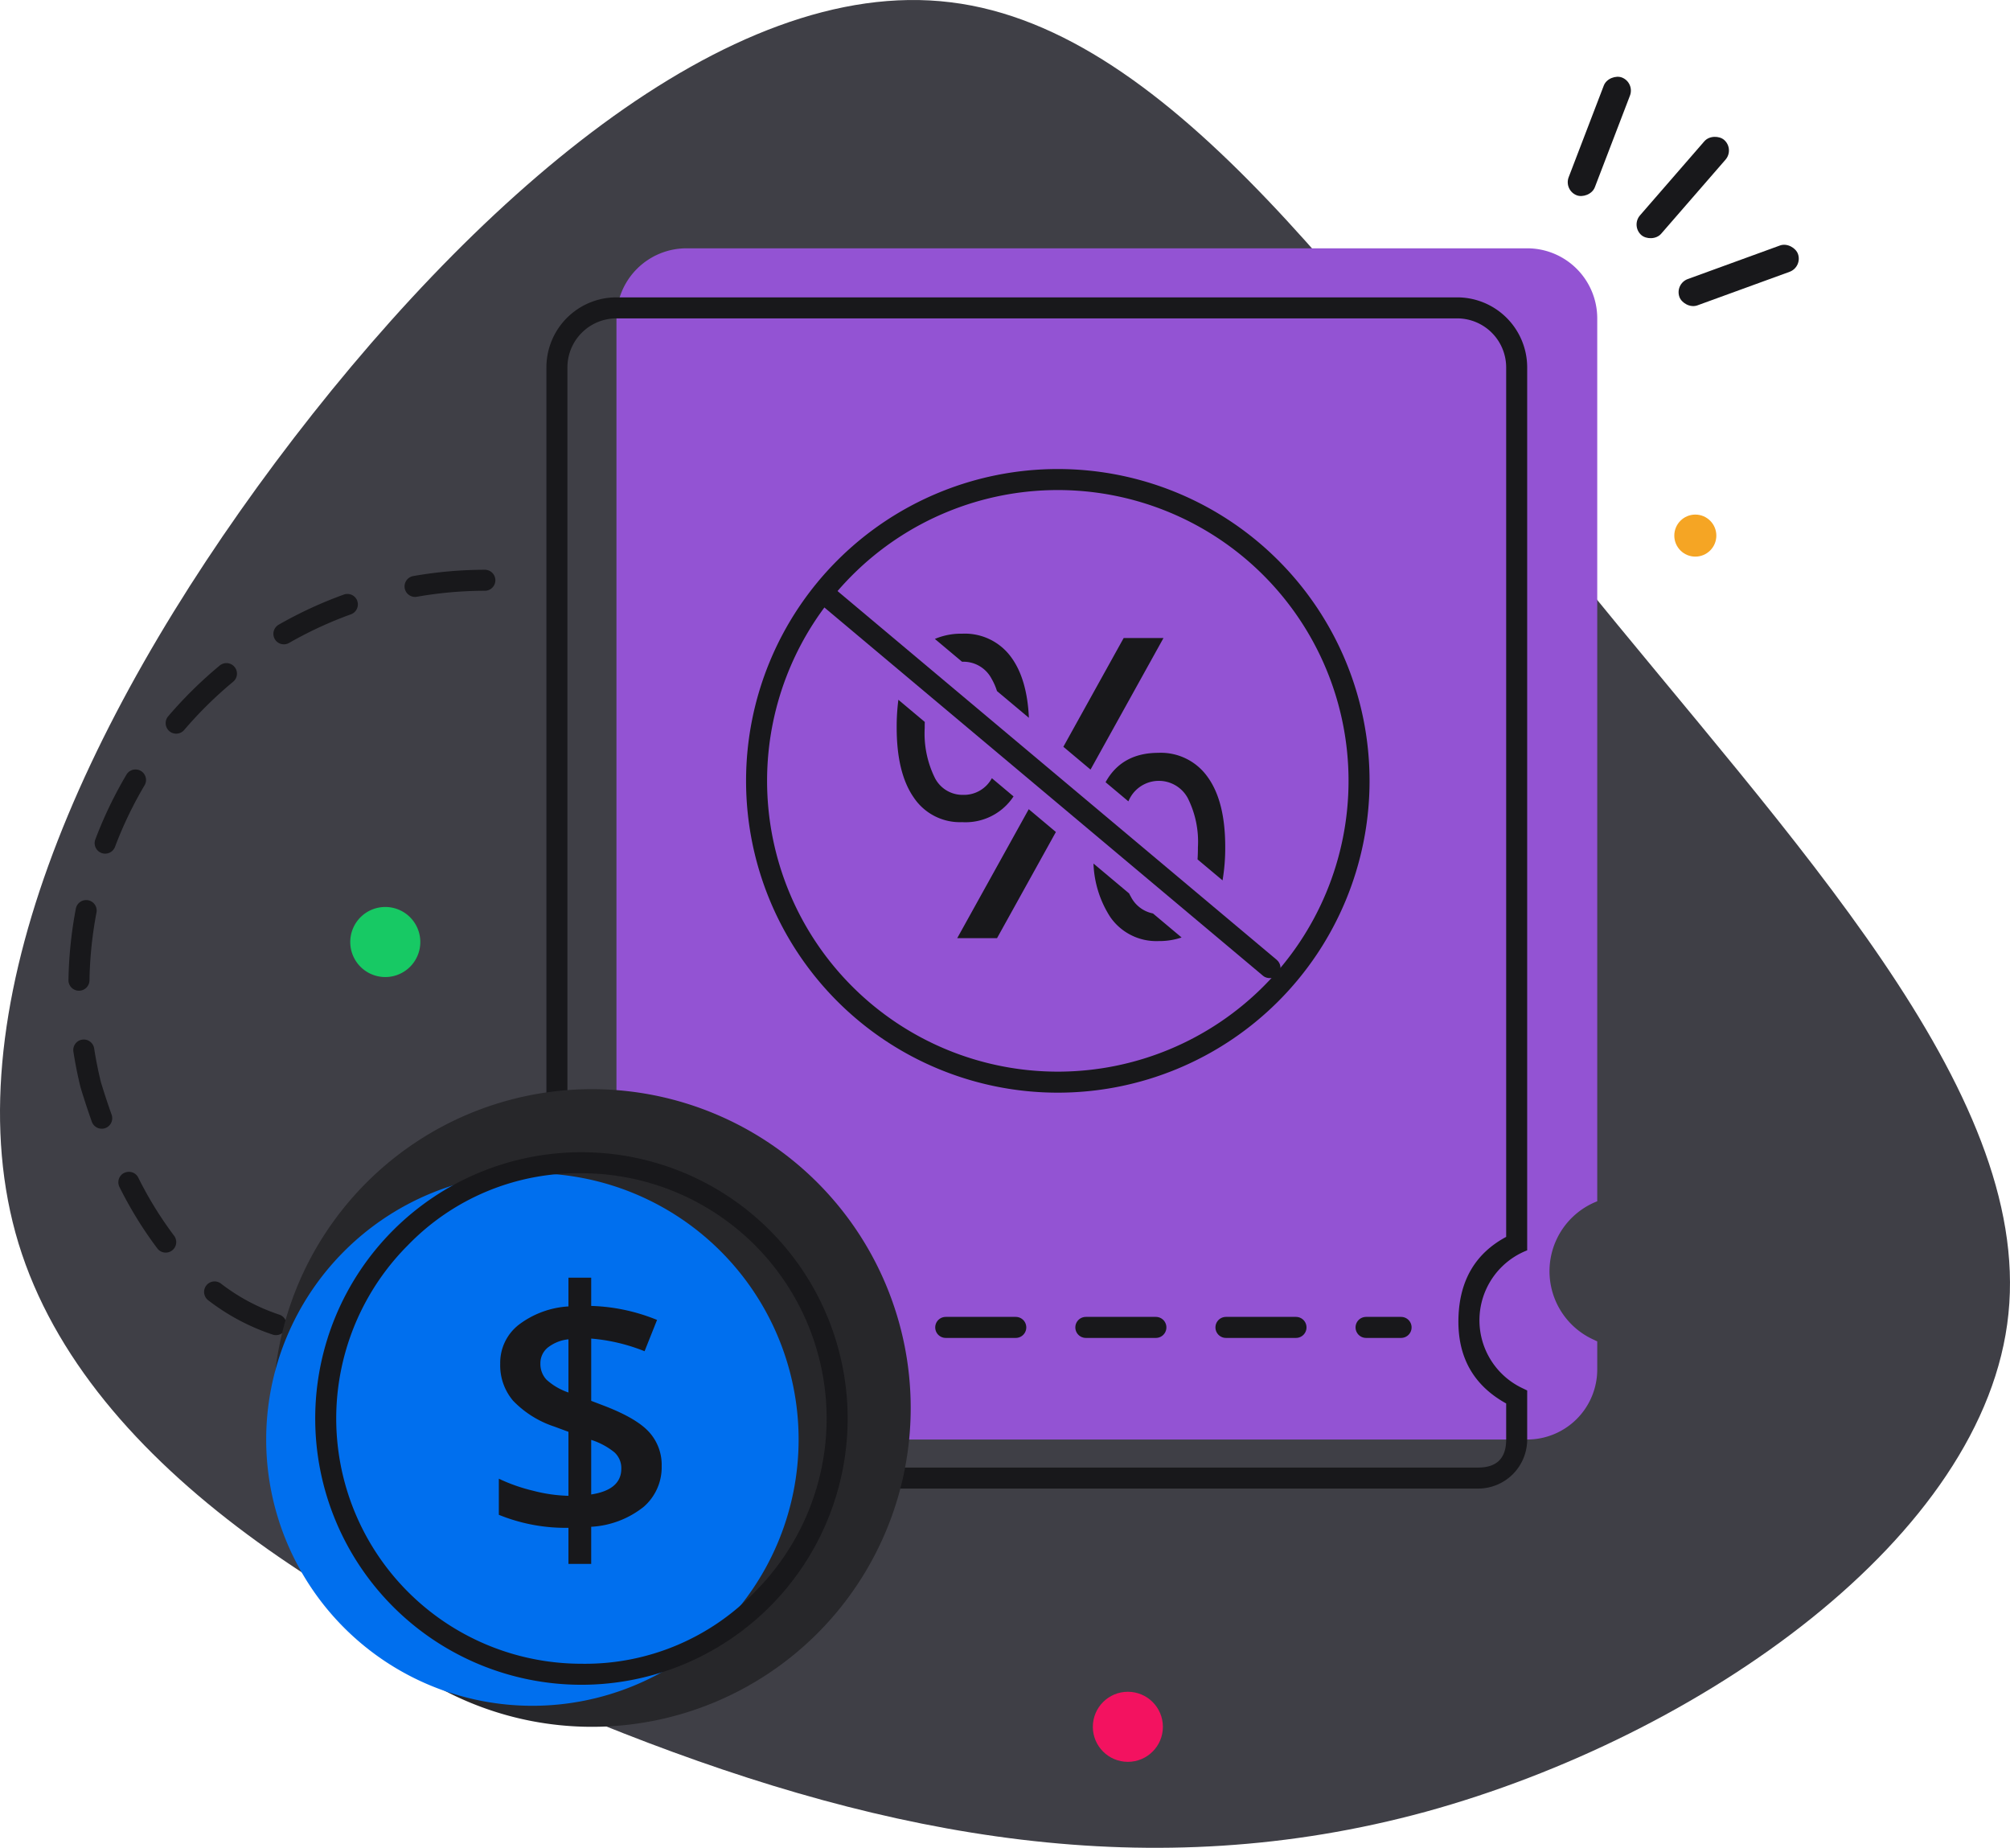 <svg xmlns="http://www.w3.org/2000/svg" width="286.915" height="263.702" viewBox="0 0 286.915 263.702">
  <defs>
    <style>
      .cls-1 {
        fill: #3f3f46;
      }

      .cls-1, .cls-5, .cls-7 {
        fill-rule: evenodd;
      }

      .cls-2 {
        fill: #f5a524;
      }

      .cls-3 {
        fill: #17c964;
      }

      .cls-4 {
        fill: #f31260;
      }

      .cls-5, .cls-6 {
        fill: #18181b;
      }

      .cls-7 {
        fill: #9353d3;
      }

      .cls-8 {
        fill: none;
        stroke: #18181b;
        stroke-linecap: round;
        stroke-width: 3px;
        stroke-dasharray: 10 10;
      }

      .cls-9 {
        fill: #27272a;
      }

      .cls-10 {
        fill: #006fee;
      }
    </style>
  </defs>
  <g id="No-Discount" transform="translate(-13.004 -29.563)">
    <path id="Path_541" data-name="Path 541" class="cls-1" d="M238.215,111.758c30.612,37.86,64.783,73.325,61.482,105.3-3.236,31.906-44.073,60.317-83.162,71.06-39.154,10.679-76.561,3.689-114.551-11.2C64.06,262.1,25.553,239.382,15.651,207.023c-9.837-32.294,8.93-74.3,36.695-111.509C80.11,58.366,116.869,25.942,148.71,29.89c31.9,3.883,58.893,44.073,89.5,81.868Z"/>
    <circle id="Ellipse_195" data-name="Ellipse 195" class="cls-2" cx="3" cy="3" r="3" transform="translate(252 103)"/>
    <path id="Path_551" data-name="Path 551" class="cls-3" d="M5,0A5,5,0,1,1,0,5,5,5,0,0,1,5,0Z" transform="translate(63.001 159)"/>
    <circle id="Ellipse_197" data-name="Ellipse 197" class="cls-4" cx="5" cy="5" r="5" transform="translate(169 271)"/>
    <path id="Path_542" data-name="Path 542" class="cls-5" d="M82.216,113.874l-.385,0a56.747,56.747,0,0,0-9.32.854,1.5,1.5,0,0,1-1.735-1.208l0-.009a1.5,1.5,0,0,1,1.218-1.737,59.684,59.684,0,0,1,10.217-.9,1.5,1.5,0,1,1,.007,3Zm-29.99,6.886,0,.009.005.008a1.5,1.5,0,0,0,2.038.54,56.123,56.123,0,0,1,8.828-4.083,1.5,1.5,0,0,0,.908-1.9l0-.009,0-.009a1.5,1.5,0,0,0-1.921-.9,59.142,59.142,0,0,0-9.3,4.3,1.5,1.5,0,0,0-.742,1.492,1.452,1.452,0,0,0,.185.555ZM37.177,133.909l.008.006.007.006a1.5,1.5,0,0,0,2.1-.178,57.245,57.245,0,0,1,6.994-6.888,1.5,1.5,0,0,0,.209-2.1l-.006-.008-.006-.007a1.5,1.5,0,0,0-2.112-.2,60.373,60.373,0,0,0-7.36,7.249,1.5,1.5,0,0,0,.166,2.115ZM27.487,151.3l.009,0,.009,0a1.5,1.5,0,0,0,1.915-.88,56.021,56.021,0,0,1,4.218-8.78,1.5,1.5,0,0,0-.084-1.657,1.473,1.473,0,0,0-.433-.393l-.009-.005a1.5,1.5,0,0,0-2.055.526,59.02,59.02,0,0,0-4.444,9.249,1.5,1.5,0,0,0,.874,1.933Zm-3.236,19.651h.02a1.5,1.5,0,0,0,1.506-1.474,56.769,56.769,0,0,1,1-9.682,1.5,1.5,0,0,0-1.182-1.753l-.01,0a1.5,1.5,0,0,0-1.754,1.192,59.76,59.76,0,0,0-1.054,10.193,1.483,1.483,0,0,0,.42,1.068,1.5,1.5,0,0,0,1.053.458Zm3.785,19.607-.006,0,0,0a1.5,1.5,0,0,1-1.917-.909q-.864-2.427-1.609-4.894-.623-2.531-1.023-5.11a1.5,1.5,0,0,1,1.252-1.713h.01l.01,0a1.505,1.505,0,0,1,1.492.706,1.481,1.481,0,0,1,.2.55q.378,2.429.963,4.814.732,2.4,1.53,4.642a1.5,1.5,0,0,1-.9,1.913Zm3.833,6.316a1.506,1.506,0,0,0-1.131.077l-.007,0-.007,0a1.487,1.487,0,0,0-.821,1.45,1.467,1.467,0,0,0,.156.564,56.088,56.088,0,0,0,5.407,8.769,1.5,1.5,0,0,0,1.576.542,1.474,1.474,0,0,0,.526-.257l.01-.007a1.5,1.5,0,0,0,.276-2.095,53.123,53.123,0,0,1-5.116-8.3,1.485,1.485,0,0,0-.87-.75Zm11.57,15.578a1.484,1.484,0,0,0-.972.548l-.01.013-.011.014a1.5,1.5,0,0,0,.279,2.1,31.065,31.065,0,0,0,9.208,4.9,1.5,1.5,0,0,0,1.9-.973l.006-.019a1.5,1.5,0,0,0-.966-1.857,28.078,28.078,0,0,1-8.324-4.428,1.5,1.5,0,0,0-1.109-.3Z"/>
    <rect id="Rectangle_372" data-name="Rectangle 372" class="cls-6" width="18" height="4" rx="2" transform="matrix(0.656, -0.755, 0.755, 0.656, 245.793, 61.806)"/>
    <rect id="Rectangle_373" data-name="Rectangle 373" class="cls-6" width="18" height="4" rx="2" transform="matrix(0.358, -0.934, 0.934, 0.358, 236.207, 56.719)"/>
    <rect id="Rectangle_374" data-name="Rectangle 374" class="cls-6" width="18" height="4" rx="2" transform="translate(252.049 70.069) rotate(-20)"/>
    <path id="Path_543" data-name="Path 543" class="cls-7" d="M101,225a10,10,0,0,0,10,10H231a10,10,0,0,0,10-10v-4l-.718-.344A10.721,10.721,0,0,1,241,201V75a10,10,0,0,0-10-10H111a10,10,0,0,0-10,10V201.074a10.09,10.09,0,0,1,.423,19.082l-.423.156Z"/>
    <path id="Path_544" data-name="Path 544" class="cls-5" d="M224,242H98.344A7.342,7.342,0,0,1,91,234.657v-7.345l.425-.157A10.089,10.089,0,0,0,91,208.075h0V82a10,10,0,0,1,10-10H221a10,10,0,0,1,10,10V208h0a10.72,10.72,0,0,0-.719,19.654L231,228v7a7,7,0,0,1-7,7Zm4-12.145V235q0,4-4,4H98.344A4.343,4.343,0,0,1,94,234.657v-5.363a13.108,13.108,0,0,0,0-23.216V82a7,7,0,0,1,7-7H221a7,7,0,0,1,7,7V206.081q-6.516,3.49-6.806,11.4Q220.885,225.915,228,229.855Z"/>
    <path id="Path_545" data-name="Path 545" class="cls-8" d="M108,219H213"/>
    <path id="Path_546" data-name="Path 546" class="cls-5" d="M141.242,129.43a29.982,29.982,0,0,0-.242,3.959q0,6.5,2.447,10.005a7.928,7.928,0,0,0,6.9,3.5,8.2,8.2,0,0,0,7.134-3.384c.067-.1.133-.191.2-.289l-3.094-2.6A4.53,4.53,0,0,1,150.441,143a4.427,4.427,0,0,1-4.016-2.473A14.325,14.325,0,0,1,145,133.459c0-.295,0-.584.012-.865l-3.77-3.164Zm14.076-1.242a8.492,8.492,0,0,0-.759-1.735A4.533,4.533,0,0,0,150.441,124h-.112l-3.878-3.254a9.54,9.54,0,0,1,3.9-.747,8.164,8.164,0,0,1,7.075,3.472q2.2,3.088,2.446,8.532Zm4.533,16.857-10.208,18.4h5.684l8.4-15.147-3.878-3.255Zm8.82-5.653-3.879-3.255,8.611-15.522h5.683l-10.415,18.777Zm.421,13.408a15.07,15.07,0,0,0,2.369,7.594,7.989,7.989,0,0,0,6.914,3.471,10.006,10.006,0,0,0,3.295-.512l-4.087-3.429a4.53,4.53,0,0,1-3.15-2.379q-.136-.234-.255-.478Zm4.984-8.873-3.258-2.733q2.31-4.194,7.557-4.194a8.167,8.167,0,0,1,7.017,3.457q2.5,3.457,2.505,9.932a27.631,27.631,0,0,1-.382,4.814l-3.567-2.992q.053-.826.052-1.742a13.848,13.848,0,0,0-1.458-7.024,4.692,4.692,0,0,0-8.466.482Z"/>
    <path id="Path_547" data-name="Path 547" class="cls-5" d="M164,185.5A44.5,44.5,0,0,1,119.5,141,44.5,44.5,0,0,1,164,96.5,44.5,44.5,0,0,1,208.5,141,44.5,44.5,0,0,1,164,185.5Zm0-3A41.5,41.5,0,0,0,205.5,141,41.5,41.5,0,0,0,164,99.5,41.5,41.5,0,0,0,122.5,141,41.5,41.5,0,0,0,164,182.5Z"/>
    <rect id="Rectangle_375" data-name="Rectangle 375" class="cls-6" width="3" height="86" rx="1.5" transform="matrix(0.643, -0.766, 0.766, 0.643, 128.597, 114.511)"/>
    <path id="Path_552" data-name="Path 552" class="cls-9" d="M45.5,0A45.5,45.5,0,1,1,0,45.5,45.5,45.5,0,0,1,45.5,0Z" transform="translate(52.001 185)"/>
    <path id="Path_550" data-name="Path 550" class="cls-10" d="M38,0A38,38,0,1,1,0,38,38,38,0,0,1,38,0Z" transform="translate(51.001 197)"/>
    <path id="Path_548" data-name="Path 548" class="cls-5" d="M134,232a38,38,0,1,1-38-38A38,38,0,0,1,134,232Zm-13.251,24.749A33.723,33.723,0,0,1,96,267a35,35,0,0,1-24.75-59.749A33.73,33.73,0,0,1,96,197a35,35,0,0,1,24.747,59.749Z"/>
    <path id="Path_549" data-name="Path 549" class="cls-5" d="M107.453,237.787a7.457,7.457,0,0,1-2.588,5.835,13.187,13.187,0,0,1-7.471,2.832v5.3H94.147V246.6a25.223,25.223,0,0,1-9.937-1.856v-5.151a24.846,24.846,0,0,0,4.908,1.721,22.137,22.137,0,0,0,5.029.72V232.9l-2.05-.757a14.428,14.428,0,0,1-5.848-3.674,7.8,7.8,0,0,1-1.843-5.285,6.879,6.879,0,0,1,2.624-5.542,13,13,0,0,1,7.117-2.637v-4.1h3.247v4.029a26.869,26.869,0,0,1,9.4,2l-1.782,4.467a26.169,26.169,0,0,0-7.617-1.806v8.886l1.855.708q4.64,1.783,6.421,3.76a6.957,6.957,0,0,1,1.783,4.834Zm-5.762.366a3.037,3.037,0,0,0-.989-2.331,10.151,10.151,0,0,0-3.308-1.77v7.788Q101.692,241.18,101.691,238.153ZM90.143,223.139a3.265,3.265,0,0,0,.867,2.319,8.9,8.9,0,0,0,3.137,1.831V219.7a5.712,5.712,0,0,0-2.979,1.2,2.872,2.872,0,0,0-1.025,2.246Z" transform="translate(0 1)"/>
  </g>
</svg>
